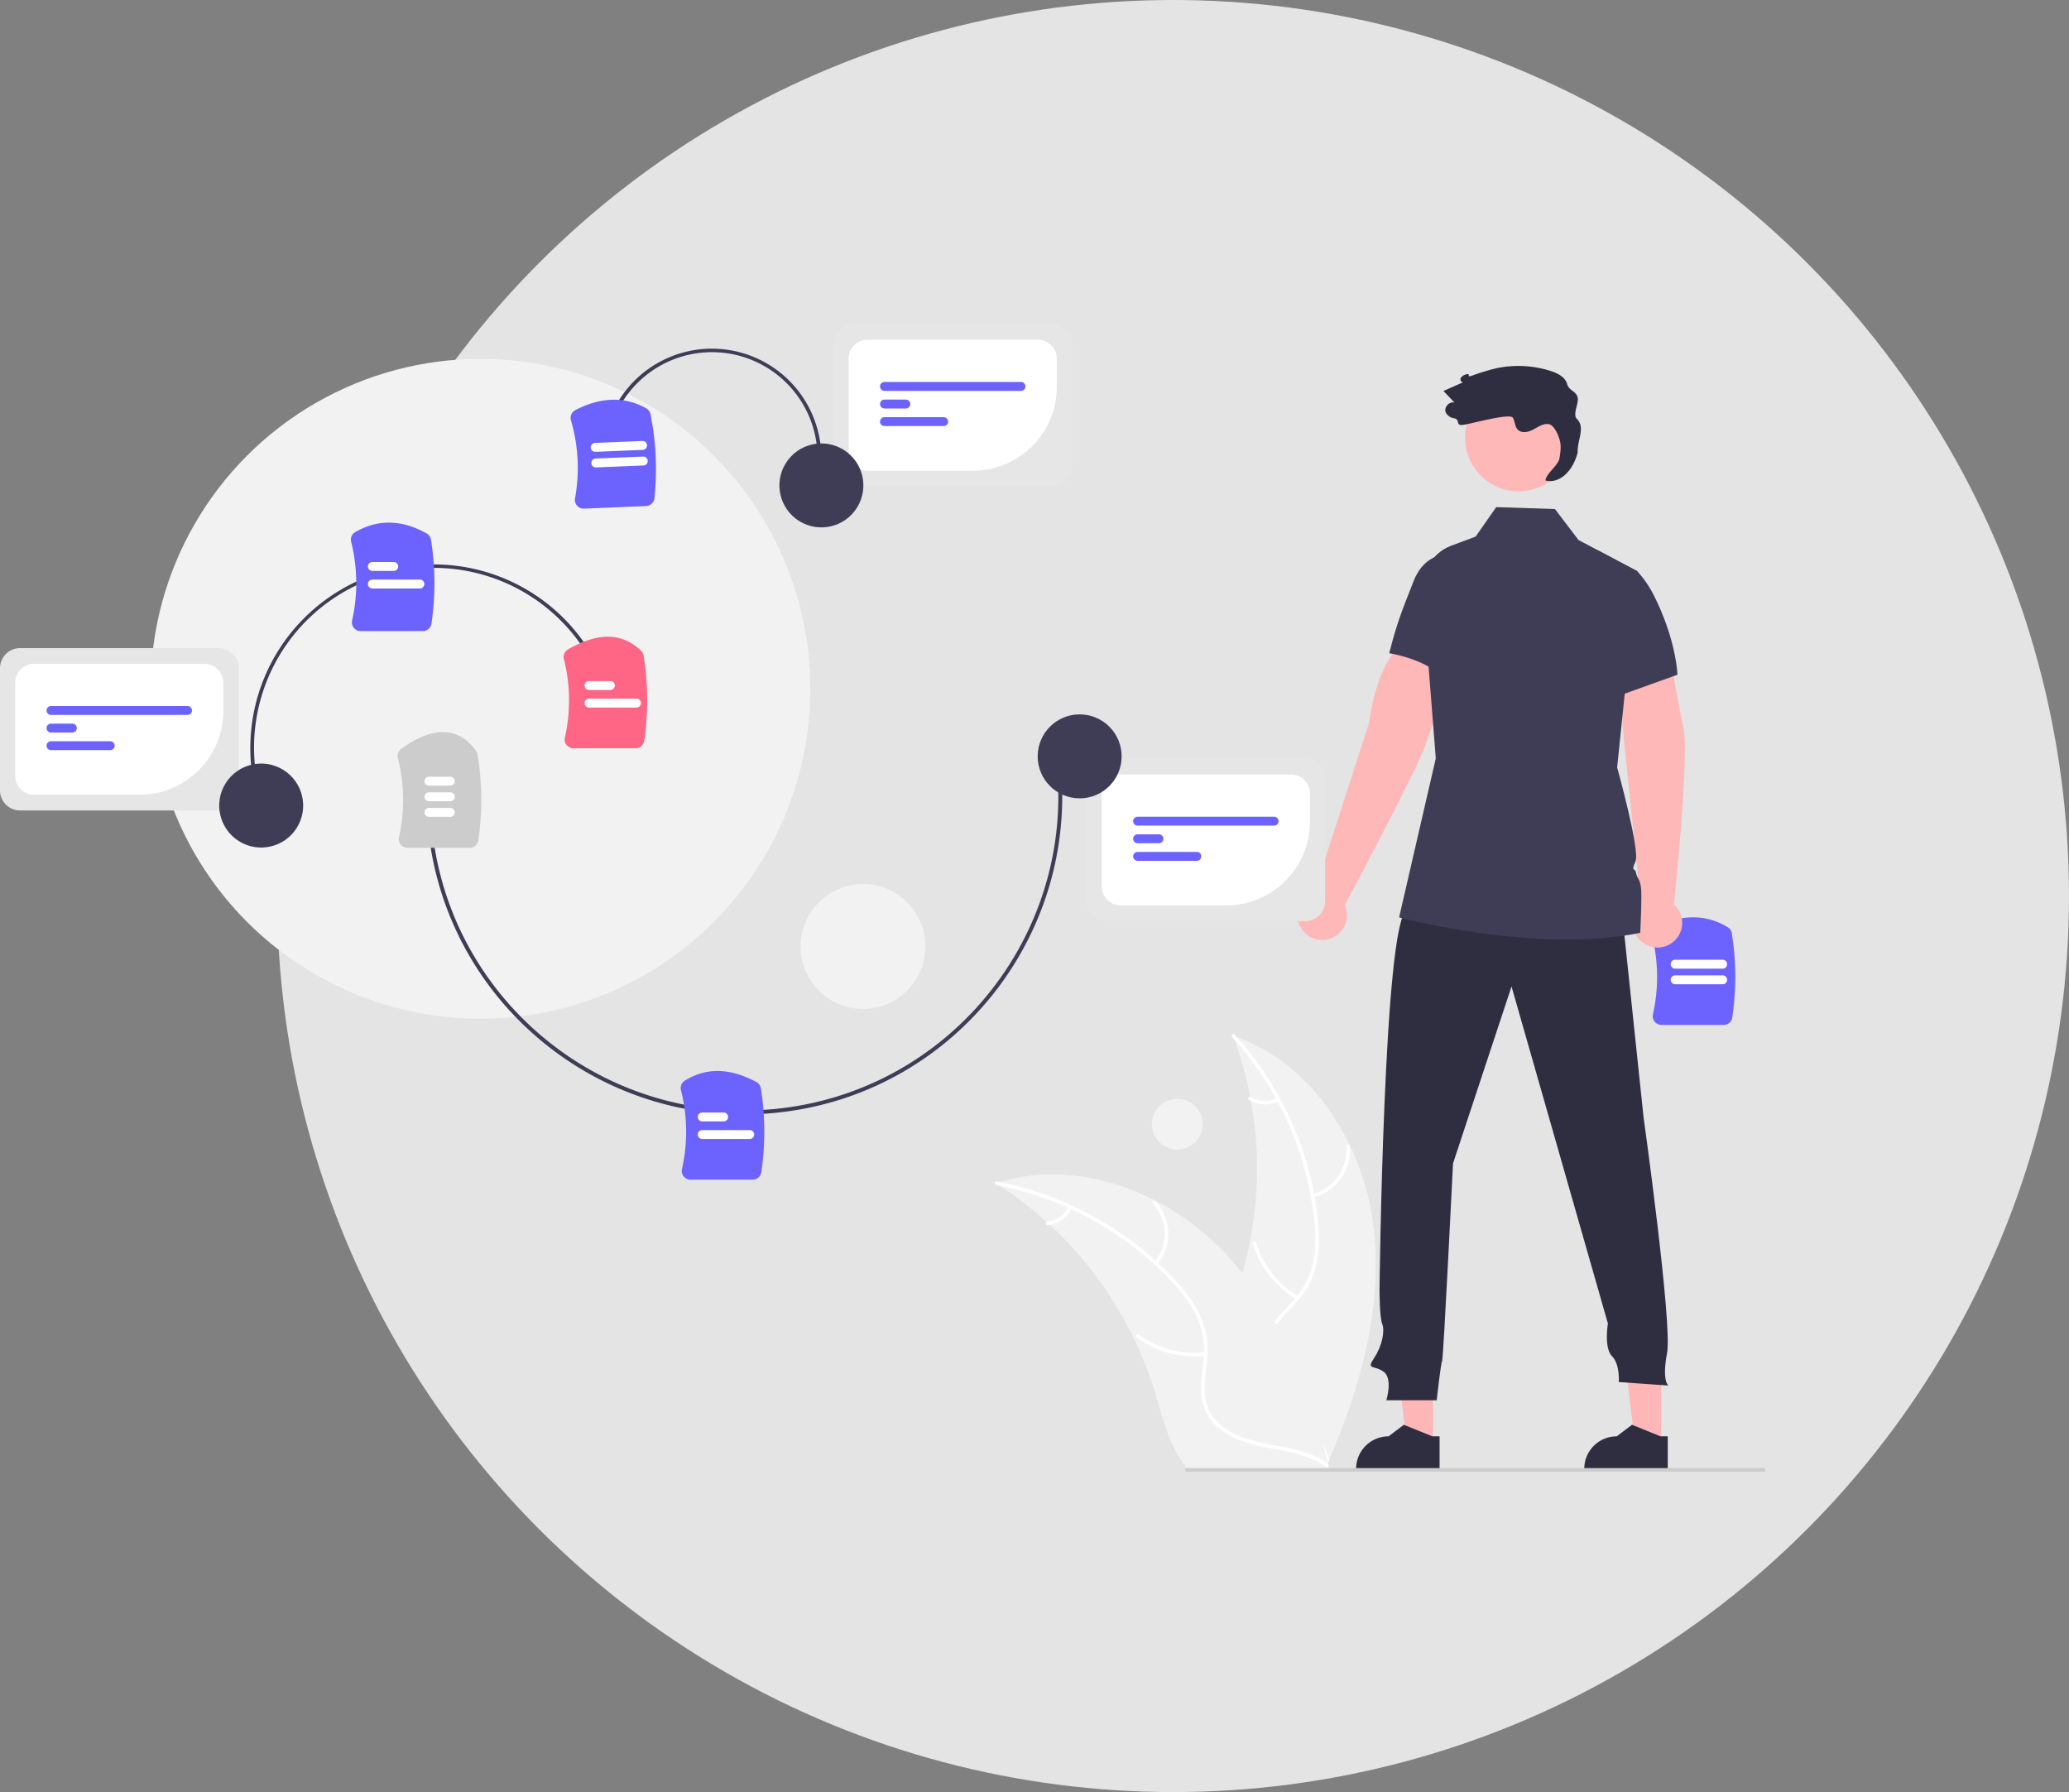 <svg xmlns="http://www.w3.org/2000/svg" width="1060" height="918" viewBox="0 0 1060 918">
  <rect x="0" y="0" width="1060" height="918" fill="#808080" stroke="none"/>
  <g id="Doctor" transform="translate(-508 -81)">
    <circle id="Ellipse_1" data-name="Ellipse 1" cx="459" cy="459" r="459" transform="translate(650 81)" fill="#e4e4e4"/>
    <g id="doctor-2" data-name="doctor" transform="translate(508 247)">
      <path id="Path_1" data-name="Path 1" d="M1030.78,515.1h-31.8a4.5,4.5,0,0,1-3.535-1.7,4.408,4.408,0,0,1-.863-3.746,86.534,86.534,0,0,0-.42-40,4.471,4.471,0,0,1,2.422-5.131c13.284-6.218,25.483-6.056,36.257.48a4.526,4.526,0,0,1,2.143,3.151,141.553,141.553,0,0,1,.259,43.08,4.491,4.491,0,0,1-4.463,3.871Z" transform="translate(-147.744 -156.069)" fill="#6c63ff"/>
      <path id="Path_2" data-name="Path 2" d="M1030.3,494.261h-24.318a2.281,2.281,0,1,1,0-4.562H1030.3a2.281,2.281,0,1,1,0,4.562Z" transform="translate(-147.744 -156.069)" fill="#fff"/>
      <path id="Path_3" data-name="Path 3" d="M1030.3,486.261h-24.318a2.281,2.281,0,1,1,0-4.562H1030.3a2.281,2.281,0,1,1,0,4.562Z" transform="translate(-147.744 -156.069)" fill="#fff"/>
      <circle id="Ellipse_2" data-name="Ellipse 2" cx="169" cy="169" r="169" transform="translate(77.148 17.839)" fill="#f2f2f2"/>
      <circle id="Ellipse_3" data-name="Ellipse 3" cx="32" cy="32" r="32" transform="translate(410.148 286.839)" fill="#f2f2f2"/>
      <circle id="Ellipse_4" data-name="Ellipse 4" cx="13" cy="13" r="13" transform="translate(590.148 396.839)" fill="#f2f2f2"/>
      <path id="Path_4" data-name="Path 4" d="M851.266,617.04c-5.482-41.892-31.73-83.034-71.8-96.422a194.659,194.659,0,0,1,.846,133.644c-6.038,16.659-14.487,34.559-8.6,51.271,3.663,10.4,12.51,18.317,22.375,23.24s20.794,7.229,31.585,9.489L827.8,740C844.662,701.263,856.748,658.932,851.266,617.04Z" transform="translate(-147.744 -156.069)" fill="#f2f2f2"/>
      <path id="Path_5" data-name="Path 5" d="M779.073,521.413a166.381,166.381,0,0,1,41.961,93.372c.774,7.452.911,15.079-.671,22.439a41.093,41.093,0,0,1-10.1,19.125c-4.574,5.091-9.843,9.768-13.1,15.882-3.433,6.444-3.52,13.742-1.1,20.549,2.964,8.328,8.743,15.094,14.624,21.515,6.53,7.129,13.426,14.43,16.243,23.918.341,1.15,2.105.553,1.764-.6-4.9-16.508-21.016-25.8-28.768-40.647-3.617-6.928-5.168-14.988-1.866-22.347,2.888-6.435,8.316-11.263,12.992-16.378,4.91-5.37,8.663-11.252,10.571-18.333,1.951-7.243,2.112-14.891,1.532-22.33a161.417,161.417,0,0,0-12.1-48.977,169.333,169.333,0,0,0-30.76-48.6c-.8-.886-2.02.524-1.223,1.4Z" transform="translate(-147.744 -156.069)" fill="#fff"/>
      <path id="Path_6" data-name="Path 6" d="M820.46,603.52a24.962,24.962,0,0,0,18.834-26.27c-.1-1.194-1.962-1.09-1.86.1a23.115,23.115,0,0,1-17.569,24.4c-1.164.285-.562,2.047.6,1.764Z" transform="translate(-147.744 -156.069)" fill="#fff"/>
      <path id="Path_7" data-name="Path 7" d="M812.923,654.074A48.113,48.113,0,0,1,791.261,626.5c-.345-1.148-2.109-.552-1.764.6a50.044,50.044,0,0,0,22.6,28.645c1.036.606,1.858-1.066.827-1.668Z" transform="translate(-147.744 -156.069)" fill="#fff"/>
      <path id="Path_8" data-name="Path 8" d="M801.933,552.547a14.13,14.13,0,0,1-13.394-.594c-1.028-.619-1.848,1.054-.827,1.668a15.834,15.834,0,0,0,14.816.69.962.962,0,0,0,.585-1.18.936.936,0,0,0-1.18-.585Z" transform="translate(-147.744 -156.069)" fill="#fff"/>
      <path id="Path_9" data-name="Path 9" d="M658.067,596.282c.631.4,1.262.809,1.894,1.229a186.085,186.085,0,0,1,23.911,18.423c.585.515,1.17,1.046,1.739,1.576a196.172,196.172,0,0,1,42.977,58.047A190.513,190.513,0,0,1,739.2,702.49c3.932,12.752,7.181,26.891,14.87,37.293a32.689,32.689,0,0,0,2.566,3.127l68.88-.441c.156-.08.313-.143.47-.223l2.751.108c-.114-.486-.242-.989-.356-1.475-.065-.282-.145-.565-.21-.847-.048-.188-.1-.377-.129-.549-.016-.063-.032-.125-.048-.173-.033-.173-.081-.33-.114-.486q-1.064-4.213-2.191-8.425c0-.016,0-.016-.016-.031-5.779-21.384-13.395-42.473-23.969-61.736-.318-.579-.636-1.175-.986-1.754a181.784,181.784,0,0,0-16.487-24.663,160.7,160.7,0,0,0-10.781-12.174,133.64,133.64,0,0,0-33.6-24.836c-24.788-12.885-53.422-17.7-79.773-9.563C659.4,595.849,658.741,596.057,658.067,596.282Z" transform="translate(-147.744 -156.069)" fill="#f2f2f2"/>
      <path id="Path_10" data-name="Path 10" d="M658.227,597.155a166.382,166.382,0,0,1,89.72,49.289c5.1,5.484,9.806,11.491,12.974,18.32a41.094,41.094,0,0,1,3.452,21.35c-.587,6.819-1.978,13.725-.9,20.568,1.139,7.212,5.463,13.092,11.5,17.068,7.38,4.865,16.068,6.788,24.63,8.374,9.506,1.76,19.408,3.438,27.37,9.318.965.712,2.014-.826,1.05-1.537-13.852-10.23-32.314-7.946-47.442-15.134-7.059-3.354-13.151-8.855-14.944-16.719-1.569-6.877-.141-14,.513-20.9.687-7.244.143-14.2-2.6-21-2.8-6.958-7.279-13.162-12.222-18.752a161.418,161.418,0,0,0-39.151-31.819,169.33,169.33,0,0,0-53.82-20.283c-1.174-.225-1.3,1.634-.131,1.858Z" transform="translate(-147.744 -156.069)" fill="#fff"/>
      <path id="Path_11" data-name="Path 11" d="M740.707,637.795a24.962,24.962,0,0,0-.779-32.314c-.8-.891-2.223.311-1.422,1.2a23.115,23.115,0,0,1,.663,30.061C738.411,637.672,739.953,638.718,740.707,637.795Z" transform="translate(-147.744 -156.069)" fill="#fff"/>
      <path id="Path_12" data-name="Path 12" d="M765.126,682.7a48.113,48.113,0,0,1-33.9-8.972c-.967-.709-2.017.829-1.051,1.538a50.045,50.045,0,0,0,35.291,9.265c1.192-.14.841-1.969-.344-1.83Z" transform="translate(-147.744 -156.069)" fill="#fff"/>
      <path id="Path_13" data-name="Path 13" d="M695.224,608.25a14.13,14.13,0,0,1-11.052,7.59c-1.193.125-.841,1.954.344,1.83a15.834,15.834,0,0,0,12.246-8.37.962.962,0,0,0-.244-1.294.936.936,0,0,0-1.294.243Z" transform="translate(-147.744 -156.069)" fill="#fff"/>
      <path id="Path_14" data-name="Path 14" d="M988.435,453.319l-9.315-90.164-2.459-37.108,26.072-4.714s3.9,25.51,7.32,40.481c3.371,14.773-4.49,89.526-4.7,91.5a12.685,12.685,0,1,1-16.92.008Z" transform="translate(-147.744 -156.069)" fill="#ffb8b8"/>
      <path id="Path_15" data-name="Path 15" d="M734.148,574.092H720.884l-6.31-51.16H734.15Z" fill="#ffb6b6"/>
      <path id="Path_16" data-name="Path 16" d="M885.274,743.019l-42.768,0v-.541a16.647,16.647,0,0,1,16.645-16.646h0l7.812-5.927,14.576,5.928h3.733Z" transform="translate(-147.744 -156.069)" fill="#2f2e41"/>
      <path id="Path_17" data-name="Path 17" d="M851.045,574.092H837.782l-6.31-51.16h19.576Z" fill="#ffb6b6"/>
      <path id="Path_18" data-name="Path 18" d="M1002.17,743.019l-42.768,0v-.541a16.647,16.647,0,0,1,16.645-16.646h0l7.812-5.927,14.576,5.928h3.733Z" transform="translate(-147.744 -156.069)" fill="#2f2e41"/>
      <path id="Path_19" data-name="Path 19" d="M978.616,456.351l11.156,105.98s14.851,106.117,12.062,120.759.7,16.734.7,16.734l-25.448-1.812s.7-9.064-3.486-13.248-2.092-16.734-2.092-16.734L922.14,495.4l-29.981,90.641s-4.881,99.706-5.578,101.1-2.789,20.22-2.789,20.22h-25.8s3.486-11.156-1.394-14.642-9.064-.7-4.881-6.972S857.3,671.8,855.9,668.312s-1.395-17.431-1.395-17.431,2.092-188.255,13.945-194.53S978.616,456.351,978.616,456.351Z" transform="translate(-147.744 -156.069)" fill="#2f2e41"/>
      <circle id="Ellipse_5" data-name="Ellipse 5" cx="27.439" cy="27.439" r="27.439" transform="translate(750.601 30.82)" fill="#ffb8b8"/>
      <path id="Path_20" data-name="Path 20" d="M1007.13,335.717,980.144,345.4l-8.219,2.945-6-76.627,20.589,10.919a.433.433,0,0,1,.091.09,55.712,55.712,0,0,1,8.862,13.149C1006.76,318.825,1007.13,335.717,1007.13,335.717Z" transform="translate(-147.744 -156.069)" fill="#3f3d56"/>
      <path id="Path_21" data-name="Path 21" d="M821.225,446.845s27.428-85.219,27.907-86.241c3.592-27.28,13.925-39.314,15.474-38.008l26.668,9.239s-7.932,25.119-13.3,40.039c-5.132,14.257-40.278,80.08-41.265,81.8a12.685,12.685,0,1,1-15.481-6.829Z" transform="translate(-147.744 -156.069)" fill="#ffb8b8"/>
      <path id="Path_22" data-name="Path 22" d="M904.084,276.648s-23.089-11.316-32.044,10.909c-5.865,14.988-8.642,21.526-12.558,37.138,0,0,23.535,3.531,31.082,16.831Z" transform="translate(-147.744 -156.069)" fill="#3f3d56"/>
      <path id="Path_23" data-name="Path 23" d="M988.1,467.9c-53.139,10.974-123.558-7.893-123.558-7.893l18.785-81.43-6.679-85.217c-.816-10.421,5.12-20.19,14.354-23.651l12.75-4.776,10.539-15.088,30.1.988,12.034,15.84,9.5,5.038,20.589,10.919.091.045v.045l-6.461,62.672-3.9,37.788s11.835,42.5,9.406,48.137-.317,2.909.272,5.917,2.392,3.2,2.664,9.125S988.1,467.9,988.1,467.9Z" transform="translate(-147.744 -156.069)" fill="#3f3d56"/>
      <path id="Path_24" data-name="Path 24" d="M955.55,204.557c-2.168-2.139,1.1-7.8.479-10.785-.707-3.42-4.476-3.52-5.375-6.895-.967-3.63-4.835-5.607-8.412-6.757a54.391,54.391,0,0,0-28.347-1.3,108.193,108.193,0,0,0-12.263,3.778c-2.768.974-.1-1.677-2.866-.7a4.345,4.345,0,0,0-2.6,1.722c-.5.941.173,2.445,1.22,2.255l-10.137,4.47,5.685,5.956c-2.694-.767-5.566,2.445-4.5,5.037a5.693,5.693,0,0,0,4.357,3.016c3.044.592.735,3.489,3.835,3.432s24.719-6.412,26.227-3.7c1.073,1.93.955,4.486,2.488,6.075,1.961,2.034,5.384,1.29,7.879-.034s5.026-3.144,7.834-2.827c2.931.331,5.147,5.747,5.869,8.607s.266,5.869-.193,8.782c-.6,3.826-6.644,7.653-7.247,11.479,6.7,1.854,13.9-4.045,16.546-14.3C955.765,215.379,960.17,209.116,955.55,204.557Z" transform="translate(-147.744 -156.069)" fill="#2f2e41"/>
      <path id="Path_25" data-name="Path 25" d="M528.991,560.913c-80.774,0-151.053-60.252-161.435-142.438l1.984-.251c10.254,81.171,79.677,140.684,159.452,140.688a161.357,161.357,0,0,0,20.268-1.279c87.991-11.116,150.529-91.74,139.414-179.726l1.984-.251c11.253,89.08-52.063,170.708-141.143,181.96a163.743,163.743,0,0,1-20.525,1.3Z" transform="translate(-147.744 -156.069)" fill="#3f3d56"/>
      <path id="Path_26" data-name="Path 26" d="M533.329,594.362h-31.8a4.5,4.5,0,0,1-3.535-1.7,4.408,4.408,0,0,1-.863-3.746,86.515,86.515,0,0,0-.52-40.4,4.477,4.477,0,0,1,1.951-4.874c11-6.816,22.983-6.6,36.628.652a4.551,4.551,0,0,1,2.368,3.275,141.56,141.56,0,0,1,.234,42.924A4.491,4.491,0,0,1,533.329,594.362Z" transform="translate(-147.744 -156.069)" fill="#6c63ff"/>
      <path id="Path_27" data-name="Path 27" d="M388.329,424.362h-31.8a4.5,4.5,0,0,1-3.535-1.7,4.408,4.408,0,0,1-.863-3.746,86.49,86.49,0,0,0-.555-40.536,4.509,4.509,0,0,1,1.749-4.738c16.354-11.762,29.232-11.42,38.279,1.016a4.519,4.519,0,0,1,.792,1.91,141.539,141.539,0,0,1,.4,43.925,4.491,4.491,0,0,1-4.46,3.872Z" transform="translate(-147.744 -156.069)" fill="#ccc"/>
      <path id="Path_28" data-name="Path 28" d="M518.469,564.513H507.528a2.281,2.281,0,1,1,0-4.562h10.94a2.281,2.281,0,0,1,0,4.562Z" transform="translate(-147.744 -156.069)" fill="#fff"/>
      <path id="Path_29" data-name="Path 29" d="M531.846,573.526H507.528a2.281,2.281,0,1,1,0-4.562h24.318a2.281,2.281,0,0,1,0,4.562Z" transform="translate(-147.744 -156.069)" fill="#fff"/>
      <path id="Path_30" data-name="Path 30" d="M378.469,392.513H367.528a2.281,2.281,0,1,1,0-4.562h10.94a2.281,2.281,0,0,1,0,4.562Z" transform="translate(-147.744 -156.069)" fill="#fff"/>
      <path id="Path_31" data-name="Path 31" d="M378.469,400.513H367.528a2.281,2.281,0,1,1,0-4.562h10.94a2.281,2.281,0,0,1,0,4.562Z" transform="translate(-147.744 -156.069)" fill="#fff"/>
      <path id="Path_32" data-name="Path 32" d="M378.469,408.513H367.528a2.281,2.281,0,1,1,0-4.562h10.94a2.281,2.281,0,0,1,0,4.562Z" transform="translate(-147.744 -156.069)" fill="#fff"/>
      <path id="Path_33" data-name="Path 33" d="M816.37,461.935H714.705a10.288,10.288,0,0,1-10.277-10.277V389.042a10.288,10.288,0,0,1,10.277-10.277H816.37a10.288,10.288,0,0,1,10.277,10.277v62.616a10.288,10.288,0,0,1-10.277,10.277Z" transform="translate(-147.744 -156.069)" fill="#e6e6e6"/>
      <path id="Path_34" data-name="Path 34" d="M775.977,453.869H721.852a9.636,9.636,0,0,1-9.625-9.625v-47.79a9.636,9.636,0,0,1,9.625-9.625h87.373a9.635,9.635,0,0,1,9.624,9.625V411A42.92,42.92,0,0,1,775.977,453.869Z" transform="translate(-147.744 -156.069)" fill="#fff"/>
      <path id="Path_35" data-name="Path 35" d="M800.508,413h-69.94a2.281,2.281,0,0,1,0-4.562h69.94a2.281,2.281,0,0,1,0,4.562Z" transform="translate(-147.744 -156.069)" fill="#6c63ff"/>
      <path id="Path_36" data-name="Path 36" d="M741.508,422.012h-10.94a2.281,2.281,0,1,1,0-4.562h10.941a2.281,2.281,0,1,1,0,4.562Z" transform="translate(-147.744 -156.069)" fill="#6c63ff"/>
      <path id="Path_37" data-name="Path 37" d="M760.885,431.026H730.568a2.281,2.281,0,1,1,0-4.562h30.318a2.281,2.281,0,0,1,0,4.562Z" transform="translate(-147.744 -156.069)" fill="#6c63ff"/>
      <circle id="Ellipse_6" data-name="Ellipse 6" cx="21.506" cy="21.506" r="21.506" transform="translate(531.631 199.942)" fill="#3f3d56"/>
      <path id="Path_38" data-name="Path 38" d="M457.431,213.919A56.086,56.086,0,0,1,567.488,235.6l-1.963-.386a54.086,54.086,0,1,0-106.131-20.91Z" transform="translate(-147.744 -156.069)" fill="#3f3d56"/>
      <path id="Path_39" data-name="Path 39" d="M478.728,249.3l-31.776,1.317a4.5,4.5,0,0,1-3.6-1.555,4.408,4.408,0,0,1-1.017-3.707,86.536,86.536,0,0,0-2.075-39.953,4.471,4.471,0,0,1,2.208-5.227c13.016-6.762,25.211-7.105,36.246-1.02a4.527,4.527,0,0,1,2.272,3.06,141.554,141.554,0,0,1,2.042,43.032,4.491,4.491,0,0,1-4.3,4.052Z" transform="translate(-147.744 -156.069)" fill="#6c63ff"/>
      <path id="Path_40" data-name="Path 40" d="M477.384,228.506l-24.3,1.006a2.281,2.281,0,1,1-.189-4.558l24.3-1.006a2.281,2.281,0,1,1,.189,4.558Z" transform="translate(-147.744 -156.069)" fill="#fff"/>
      <path id="Path_41" data-name="Path 41" d="M477.053,220.513l-24.3,1.006a2.281,2.281,0,0,1-.189-4.558l24.3-1.006a2.281,2.281,0,0,1,.189,4.558Z" transform="translate(-147.744 -156.069)" fill="#fff"/>
      <path id="Path_42" data-name="Path 42" d="M686.686,239.239H585.021a10.288,10.288,0,0,1-10.277-10.277V166.346a10.288,10.288,0,0,1,10.277-10.277H686.686a10.288,10.288,0,0,1,10.277,10.277v62.616A10.288,10.288,0,0,1,686.686,239.239Z" transform="translate(-147.744 -156.069)" fill="#e6e6e6"/>
      <path id="Path_43" data-name="Path 43" d="M646.293,231.174H592.167a9.636,9.636,0,0,1-9.625-9.624v-47.79a9.636,9.636,0,0,1,9.625-9.625H679.54a9.635,9.635,0,0,1,9.624,9.625V188.3a42.92,42.92,0,0,1-42.871,42.871Z" transform="translate(-147.744 -156.069)" fill="#fff"/>
      <path id="Path_44" data-name="Path 44" d="M670.824,190.3H600.883a2.281,2.281,0,1,1,0-4.562h69.94a2.281,2.281,0,0,1,0,4.562Z" transform="translate(-147.744 -156.069)" fill="#6c63ff"/>
      <path id="Path_45" data-name="Path 45" d="M611.824,199.317H600.883a2.281,2.281,0,1,1,0-4.562h10.94a2.281,2.281,0,1,1,0,4.562Z" transform="translate(-147.744 -156.069)" fill="#6c63ff"/>
      <path id="Path_46" data-name="Path 46" d="M631.2,208.33H600.883a2.281,2.281,0,1,1,0-4.562H631.2a2.281,2.281,0,1,1,0,4.562Z" transform="translate(-147.744 -156.069)" fill="#6c63ff"/>
      <circle id="Ellipse_7" data-name="Ellipse 7" cx="21.506" cy="21.506" r="21.506" transform="translate(391.199 89.565) rotate(-58.134)" fill="#3f3d56"/>
      <path id="Path_47" data-name="Path 47" d="M1051.34,743.931H755.865a.919.919,0,0,1,0-1.839h295.471a.919.919,0,1,1,0,1.839Z" transform="translate(-147.744 -156.069)" fill="#ccc"/>
      <path id="Path_48" data-name="Path 48" d="M282.072,406.5a94.031,94.031,0,0,1,175.9-66.538l-1.871.708a92.031,92.031,0,1,0-172.156,65.122Z" transform="translate(-147.744 -156.069)" fill="#3f3d56"/>
      <path id="Path_49" data-name="Path 49" d="M364.329,313.362h-31.8a4.5,4.5,0,0,1-3.535-1.7,4.408,4.408,0,0,1-.863-3.746,86.515,86.515,0,0,0-.5-40.309,4.462,4.462,0,0,1,2.058-4.937c11.521-6.706,23.823-6.5,36.565.61a4.512,4.512,0,0,1,2.293,3.234,141.561,141.561,0,0,1,.243,42.979,4.491,4.491,0,0,1-4.46,3.872Z" transform="translate(-147.744 -156.069)" fill="#6c63ff"/>
      <path id="Path_50" data-name="Path 50" d="M349.469,282.513H338.528a2.281,2.281,0,1,1,0-4.562h10.94a2.281,2.281,0,1,1,0,4.562Z" transform="translate(-147.744 -156.069)" fill="#fff"/>
      <path id="Path_51" data-name="Path 51" d="M362.846,291.526H338.528a2.281,2.281,0,0,1,0-4.562h24.318a2.281,2.281,0,1,1,0,4.562Z" transform="translate(-147.744 -156.069)" fill="#fff"/>
      <path id="Path_52" data-name="Path 52" d="M259.686,405.239H158.021a10.288,10.288,0,0,1-10.277-10.277V332.346a10.288,10.288,0,0,1,10.277-10.277H259.686a10.288,10.288,0,0,1,10.277,10.277v62.616a10.288,10.288,0,0,1-10.277,10.277Z" transform="translate(-147.744 -156.069)" fill="#e6e6e6"/>
      <path id="Path_53" data-name="Path 53" d="M219.293,397.174H165.167a9.636,9.636,0,0,1-9.625-9.624v-47.79a9.636,9.636,0,0,1,9.625-9.625H252.54a9.635,9.635,0,0,1,9.624,9.625V354.3A42.92,42.92,0,0,1,219.293,397.174Z" transform="translate(-147.744 -156.069)" fill="#fff"/>
      <path id="Path_54" data-name="Path 54" d="M243.824,356.3H173.883a2.281,2.281,0,0,1,0-4.562h69.94a2.281,2.281,0,1,1,0,4.562Z" transform="translate(-147.744 -156.069)" fill="#6c63ff"/>
      <path id="Path_55" data-name="Path 55" d="M184.824,365.317H173.883a2.281,2.281,0,1,1,0-4.562h10.941a2.281,2.281,0,1,1,0,4.562Z" transform="translate(-147.744 -156.069)" fill="#6c63ff"/>
      <path id="Path_56" data-name="Path 56" d="M204.2,374.33H173.883a2.281,2.281,0,1,1,0-4.562H204.2a2.281,2.281,0,0,1,0,4.562Z" transform="translate(-147.744 -156.069)" fill="#6c63ff"/>
      <circle id="Ellipse_8" data-name="Ellipse 8" cx="21.506" cy="21.506" r="21.506" transform="translate(104.2 253.566) rotate(-58.134)" fill="#3f3d56"/>
      <path id="Path_57" data-name="Path 57" d="M473.329,373.362h-31.8a4.5,4.5,0,0,1-3.535-1.7,4.408,4.408,0,0,1-.863-3.746,86.52,86.52,0,0,0-.48-40.24,4.489,4.489,0,0,1,2.124-4.978c15.45-8.844,27.683-8.6,37.4.747a4.441,4.441,0,0,1,1.279,2.476,141.556,141.556,0,0,1,.338,43.572,4.491,4.491,0,0,1-4.46,3.871Z" transform="translate(-147.744 -156.069)" fill="#ff6584"/>
      <path id="Path_58" data-name="Path 58" d="M460.469,343.513H449.528a2.281,2.281,0,1,1,0-4.562h10.94a2.281,2.281,0,0,1,0,4.562Z" transform="translate(-147.744 -156.069)" fill="#fff"/>
      <path id="Path_59" data-name="Path 59" d="M473.846,352.526H449.528a2.281,2.281,0,0,1,0-4.562h24.318a2.281,2.281,0,0,1,0,4.562Z" transform="translate(-147.744 -156.069)" fill="#fff"/>
    </g>
  </g>
</svg>
